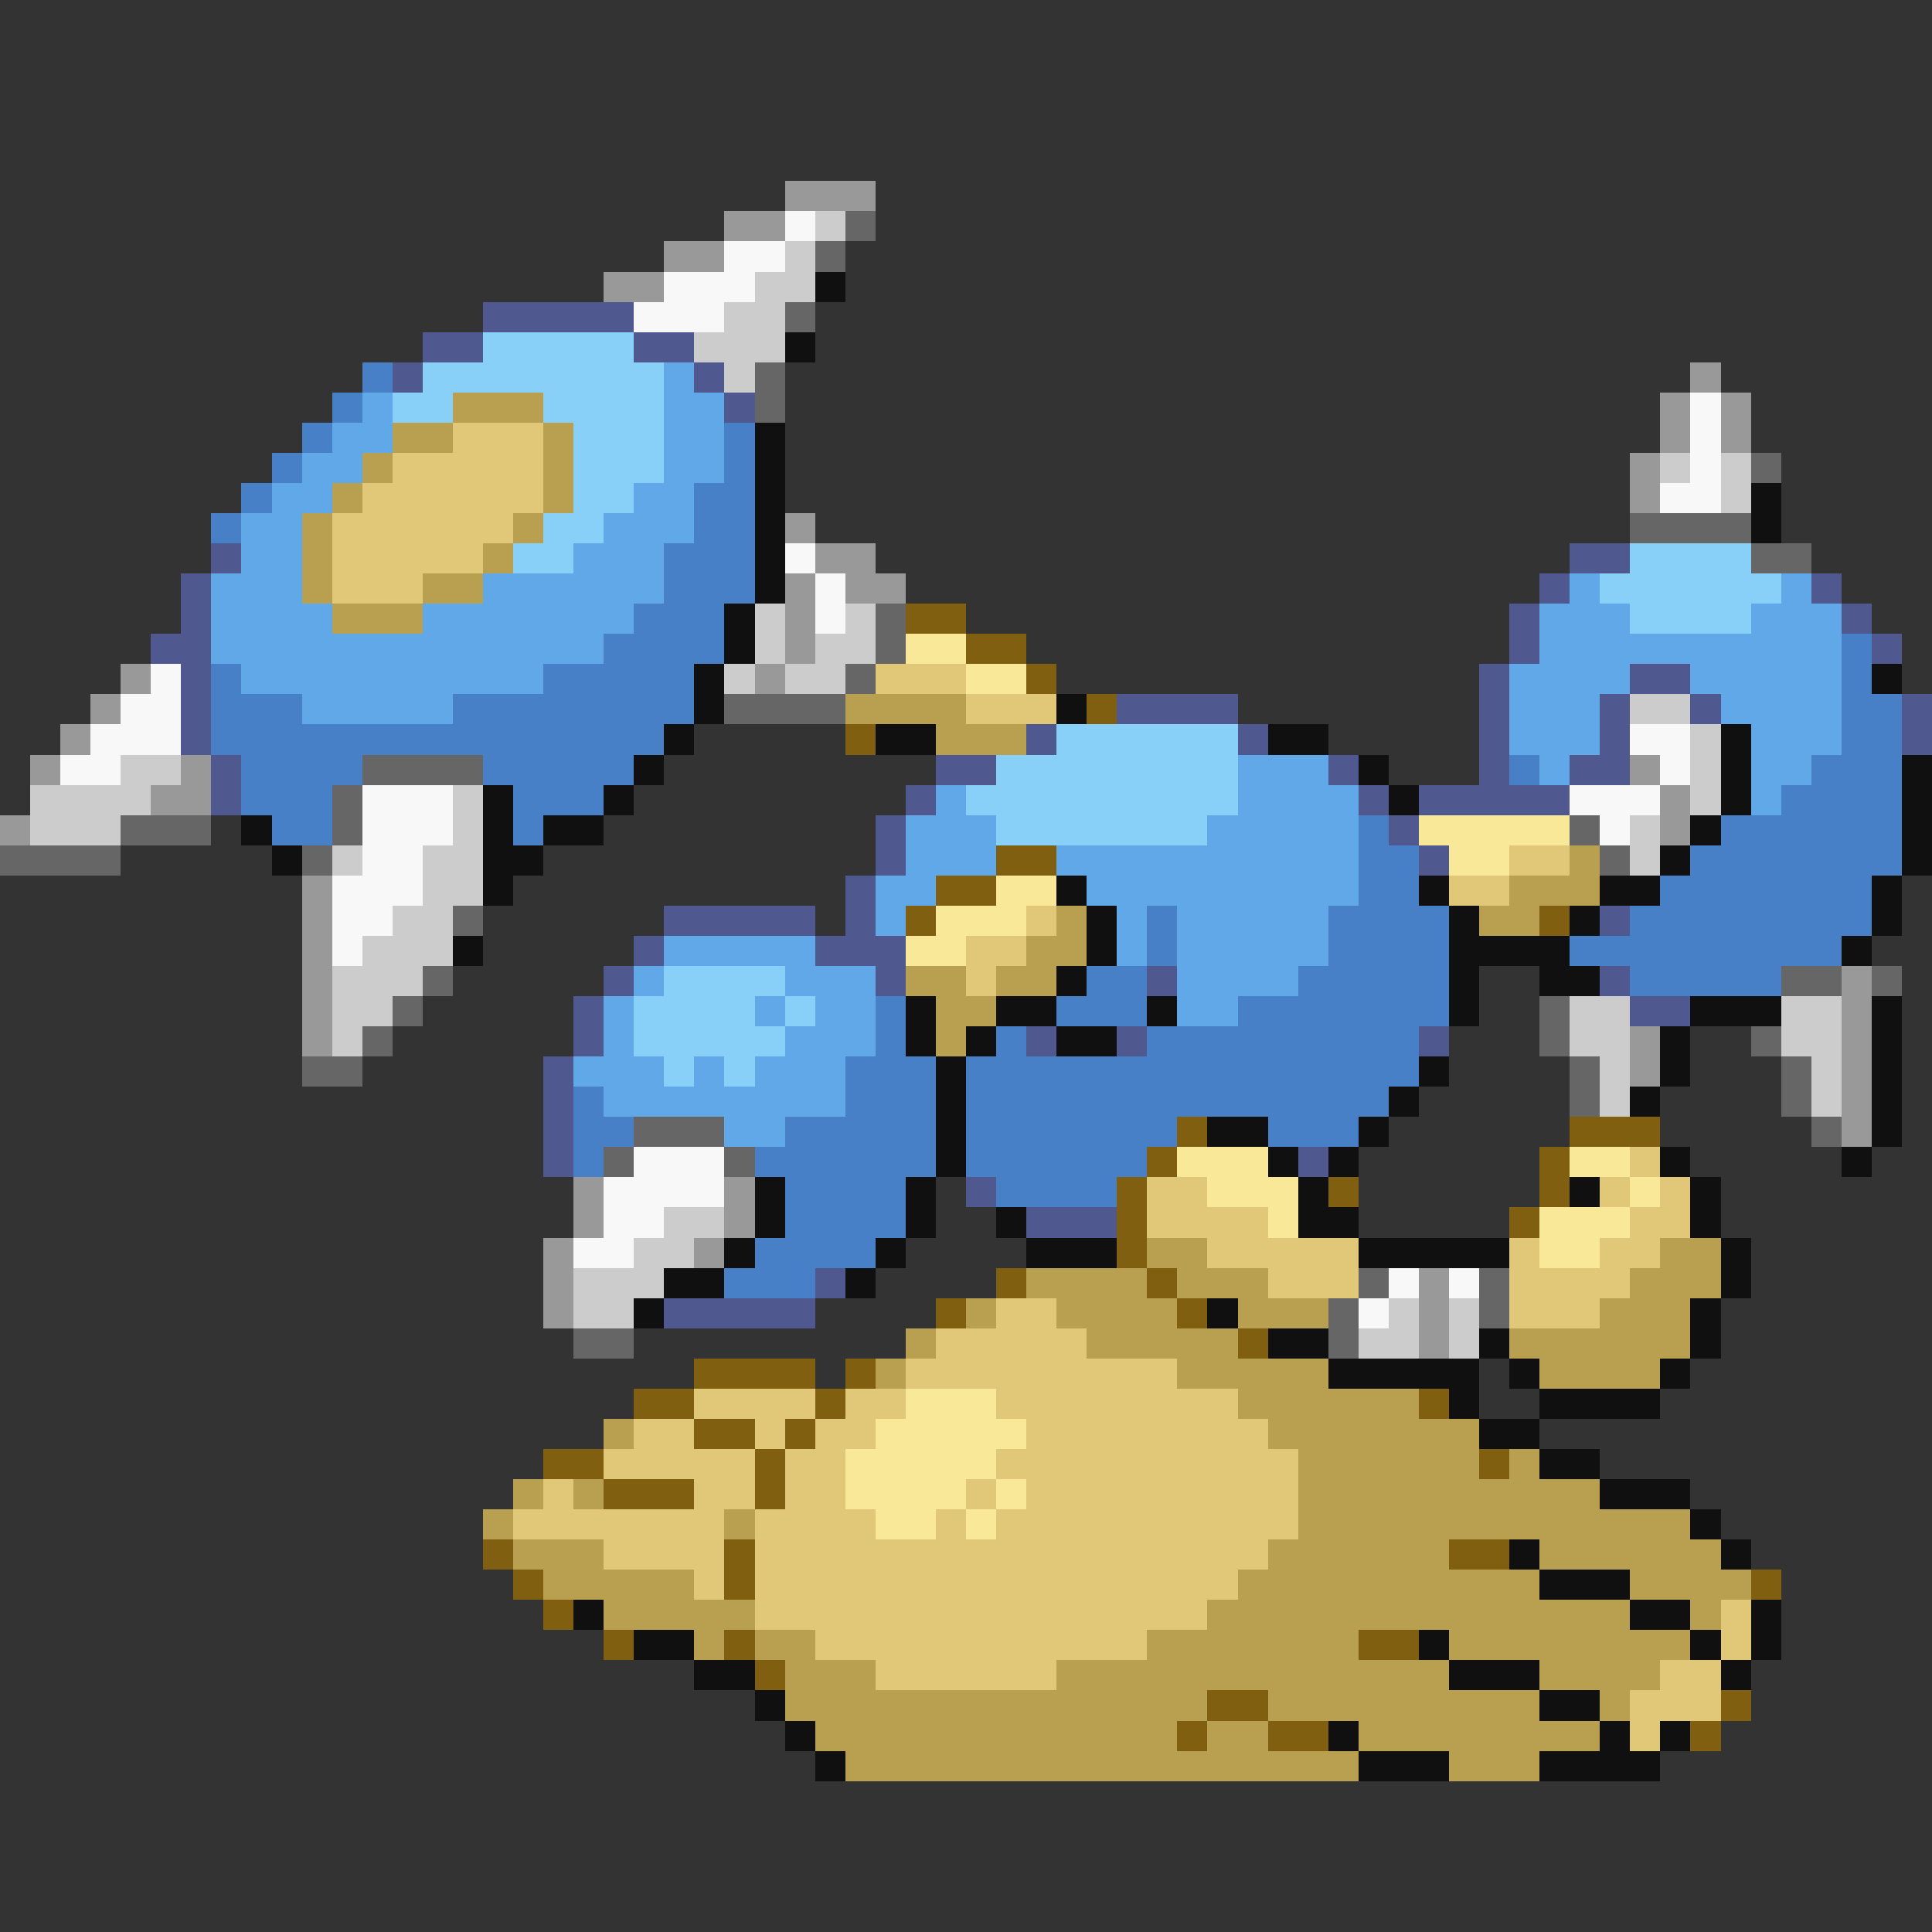 <svg xmlns="http://www.w3.org/2000/svg" viewBox="0 -0.5 64 64" shape-rendering="crispEdges">
<rect x="0" y="-0.5" width="64" height="64" fill="#333333" stroke="none"/>
<path stroke="#999999" d="M26 6h3M24 7h2M22 8h2M20 9h2M56 12h1M55 13h1M57 13h1M55 14h1M57 14h1M54 15h1M54 16h1M26 17h1M27 18h2M26 19h1M28 19h2M26 20h1M26 21h1M4 22h1M25 22h1M3 23h1M2 24h1M1 25h1M6 25h1M54 25h1M5 26h2M55 26h1M0 27h1M55 27h1M10 29h1M10 30h1M10 31h1M10 32h1M61 32h1M10 33h1M61 33h1M10 34h1M54 34h1M61 34h1M54 35h1M61 35h1M61 36h1M61 37h1M19 39h1M24 39h1M19 40h1M24 40h1M18 41h1M23 41h1M18 42h1M47 42h1M18 43h1M47 43h1M47 44h1" />
<path stroke="#f8f8f8" d="M26 7h1M24 8h2M22 9h3M21 10h3M56 13h1M56 14h1M56 15h1M55 16h2M26 18h1M27 19h1M27 20h1M5 22h1M4 23h2M3 24h3M54 24h2M2 25h2M55 25h1M12 26h3M52 26h3M12 27h3M53 27h1M12 28h2M11 29h3M11 30h2M11 31h1M21 38h3M20 39h4M20 40h2M19 41h2M46 42h1M48 42h1M45 43h1" />
<path stroke="#cccccc" d="M27 7h1M26 8h1M25 9h2M24 10h2M23 11h3M24 12h1M55 15h1M57 15h1M57 16h1M25 20h1M28 20h1M25 21h1M27 21h2M24 22h1M26 22h2M54 23h2M56 24h1M4 25h2M56 25h1M1 26h4M15 26h1M56 26h1M1 27h3M15 27h1M54 27h1M11 28h1M14 28h2M54 28h1M14 29h2M13 30h2M12 31h3M11 32h3M11 33h2M52 33h2M59 33h2M11 34h1M52 34h2M59 34h2M53 35h1M60 35h1M53 36h1M60 36h1M22 40h2M21 41h2M19 42h3M19 43h2M46 43h1M48 43h1M45 44h2M48 44h1" />
<path stroke="#666666" d="M28 7h1M27 8h1M26 10h1M25 12h1M25 13h1M58 15h1M54 17h4M58 18h2M29 20h1M29 21h1M28 22h1M24 23h4M12 25h4M11 26h1M4 27h3M11 27h1M52 27h1M0 28h4M10 28h1M53 28h1M15 30h1M14 32h1M59 32h2M62 32h1M13 33h1M51 33h1M12 34h1M51 34h1M58 34h1M10 35h2M52 35h1M59 35h1M52 36h1M59 36h1M21 37h3M60 37h1M20 38h1M24 38h1M45 42h1M49 42h1M44 43h1M49 43h1M19 44h2M44 44h1" />
<path stroke="#101010" d="M27 9h1M26 11h1M25 14h1M25 15h1M25 16h1M58 16h1M25 17h1M58 17h1M25 18h1M25 19h1M24 20h1M24 21h1M23 22h1M62 22h1M23 23h1M35 23h1M22 24h1M29 24h2M42 24h2M57 24h1M21 25h1M45 25h1M57 25h1M63 25h1M16 26h1M20 26h1M46 26h1M57 26h1M63 26h1M8 27h1M16 27h1M18 27h2M56 27h1M63 27h1M9 28h1M16 28h2M55 28h1M63 28h1M16 29h1M35 29h1M47 29h1M53 29h2M62 29h1M36 30h1M48 30h1M52 30h1M62 30h1M15 31h1M36 31h1M48 31h4M61 31h1M35 32h1M48 32h1M51 32h2M30 33h1M33 33h2M38 33h1M48 33h1M56 33h3M62 33h1M30 34h1M32 34h1M35 34h2M55 34h1M62 34h1M31 35h1M47 35h1M55 35h1M62 35h1M31 36h1M46 36h1M54 36h1M62 36h1M31 37h1M40 37h2M45 37h1M62 37h1M31 38h1M42 38h1M44 38h1M55 38h1M61 38h1M25 39h1M30 39h1M43 39h1M52 39h1M56 39h1M25 40h1M30 40h1M33 40h1M43 40h2M56 40h1M24 41h1M29 41h1M34 41h3M45 41h5M57 41h1M22 42h2M28 42h1M57 42h1M21 43h1M40 43h1M56 43h1M42 44h2M49 44h1M56 44h1M44 45h5M50 45h1M55 45h1M48 46h1M51 46h4M49 47h2M51 48h2M53 49h3M56 50h1M50 51h1M57 51h1M51 52h3M19 53h1M54 53h2M58 53h1M21 54h2M47 54h1M56 54h1M58 54h1M23 55h2M48 55h3M57 55h1M25 56h1M51 56h2M26 57h1M44 57h1M53 57h1M55 57h1M27 58h1M45 58h3M51 58h4" />
<path stroke="#505890" d="M16 10h5M14 11h2M21 11h2M13 12h1M23 12h1M24 13h1M7 18h1M52 18h2M6 19h1M51 19h1M60 19h1M6 20h1M50 20h1M61 20h1M5 21h2M50 21h1M62 21h1M6 22h1M49 22h1M54 22h2M6 23h1M37 23h4M49 23h1M53 23h1M56 23h1M63 23h1M6 24h1M34 24h1M41 24h1M49 24h1M53 24h1M63 24h1M7 25h1M31 25h2M44 25h1M49 25h1M52 25h2M7 26h1M30 26h1M45 26h1M47 26h5M29 27h1M46 27h1M29 28h1M47 28h1M28 29h1M22 30h5M28 30h1M53 30h1M21 31h1M27 31h3M20 32h1M29 32h1M38 32h1M53 32h1M19 33h1M54 33h2M19 34h1M34 34h1M37 34h1M47 34h1M18 35h1M18 36h1M18 37h1M18 38h1M43 38h1M32 39h1M34 40h3M27 42h1M22 43h5" />
<path stroke="#88d0f8" d="M16 11h5M14 12h8M13 13h2M18 13h4M19 14h3M19 15h3M19 16h2M18 17h2M17 18h2M54 18h4M53 19h6M54 20h4M35 24h6M33 25h8M32 26h9M33 27h7M22 32h4M21 33h4M26 33h1M21 34h5M22 35h1M24 35h1" />
<path stroke="#4880c8" d="M12 12h1M11 13h1M10 14h1M24 14h1M9 15h1M24 15h1M8 16h1M23 16h2M7 17h1M23 17h2M22 18h3M22 19h3M21 20h3M20 21h4M61 21h1M7 22h1M18 22h5M61 22h1M7 23h3M15 23h8M61 23h2M7 24h15M61 24h2M8 25h4M16 25h5M50 25h1M60 25h3M8 26h3M17 26h3M59 26h4M9 27h2M17 27h1M45 27h1M57 27h6M45 28h2M56 28h7M45 29h2M55 29h7M38 30h1M44 30h4M54 30h8M38 31h1M44 31h4M52 31h9M36 32h2M43 32h5M54 32h5M29 33h1M35 33h3M41 33h7M29 34h1M33 34h1M38 34h9M28 35h3M32 35h15M19 36h1M28 36h3M32 36h14M19 37h2M26 37h5M32 37h7M42 37h3M19 38h1M25 38h6M32 38h6M26 39h4M33 39h4M26 40h4M25 41h4M24 42h3" />
<path stroke="#60a8e8" d="M22 12h1M12 13h1M22 13h2M11 14h2M22 14h2M10 15h2M22 15h2M9 16h2M21 16h2M8 17h2M20 17h3M8 18h2M19 18h3M7 19h3M16 19h6M52 19h1M59 19h1M7 20h4M14 20h7M51 20h3M58 20h3M7 21h13M51 21h10M8 22h10M50 22h4M56 22h5M10 23h5M50 23h3M57 23h4M50 24h3M58 24h3M41 25h3M51 25h1M58 25h2M31 26h1M41 26h4M58 26h1M30 27h3M40 27h5M30 28h3M35 28h10M29 29h2M36 29h9M29 30h1M37 30h1M39 30h5M22 31h5M37 31h1M39 31h5M21 32h1M26 32h3M39 32h4M20 33h1M25 33h1M27 33h2M39 33h2M20 34h1M26 34h3M19 35h3M23 35h1M25 35h3M20 36h8M24 37h2" />
<path stroke="#b8a050" d="M15 13h3M13 14h2M18 14h1M12 15h1M18 15h1M11 16h1M18 16h1M10 17h1M17 17h1M10 18h1M16 18h1M10 19h1M14 19h2M11 20h3M28 23h4M31 24h3M52 28h1M50 29h3M35 30h1M49 30h2M34 31h2M30 32h2M33 32h2M31 33h2M31 34h1M38 41h2M55 41h2M34 42h4M39 42h3M54 42h3M32 43h1M35 43h4M41 43h3M53 43h3M30 44h1M36 44h5M50 44h6M29 45h1M39 45h5M51 45h4M41 46h6M20 47h1M42 47h7M43 48h6M50 48h1M17 49h1M19 49h1M43 49h10M16 50h1M24 50h1M43 50h13M17 51h3M42 51h6M51 51h6M18 52h5M41 52h10M54 52h4M20 53h5M40 53h14M56 53h1M23 54h1M25 54h2M38 54h7M48 54h8M26 55h3M35 55h13M51 55h4M26 56h14M42 56h9M53 56h1M27 57h12M40 57h2M45 57h8M28 58h17M48 58h3" />
<path stroke="#e0c878" d="M15 14h3M13 15h5M12 16h6M11 17h6M11 18h5M11 19h3M29 22h3M32 23h3M50 28h2M48 29h2M34 30h1M32 31h2M32 32h1M54 38h1M38 39h2M53 39h1M55 39h1M38 40h4M54 40h2M40 41h5M50 41h1M53 41h2M42 42h3M50 42h4M33 43h2M50 43h3M31 44h5M30 45h9M23 46h4M28 46h2M33 46h8M21 47h2M25 47h1M27 47h2M34 47h8M20 48h5M26 48h2M33 48h10M18 49h1M23 49h2M26 49h2M32 49h1M34 49h9M17 50h7M25 50h4M31 50h1M33 50h10M20 51h4M25 51h17M23 52h1M25 52h16M25 53h15M57 53h1M27 54h11M57 54h1M29 55h6M55 55h2M54 56h3M54 57h1" />
<path stroke="#806010" d="M30 20h2M32 21h2M34 22h1M36 23h1M28 24h1M33 28h2M31 29h2M30 30h1M51 30h1M39 37h1M52 37h3M38 38h1M51 38h1M37 39h1M44 39h1M51 39h1M37 40h1M50 40h1M37 41h1M33 42h1M38 42h1M31 43h1M39 43h1M41 44h1M23 45h4M28 45h1M21 46h2M27 46h1M47 46h1M23 47h2M26 47h1M18 48h2M25 48h1M49 48h1M20 49h3M25 49h1M16 51h1M24 51h1M48 51h2M17 52h1M24 52h1M58 52h1M18 53h1M20 54h1M24 54h1M45 54h2M25 55h1M40 56h2M57 56h1M39 57h1M42 57h2M56 57h1" />
<path stroke="#f8e898" d="M30 21h2M32 22h2M47 27h5M48 28h2M33 29h2M31 30h3M30 31h2M39 38h3M52 38h2M40 39h3M54 39h1M42 40h1M51 40h3M51 41h2M30 46h3M29 47h5M28 48h5M28 49h4M33 49h1M29 50h2M32 50h1" />
</svg>